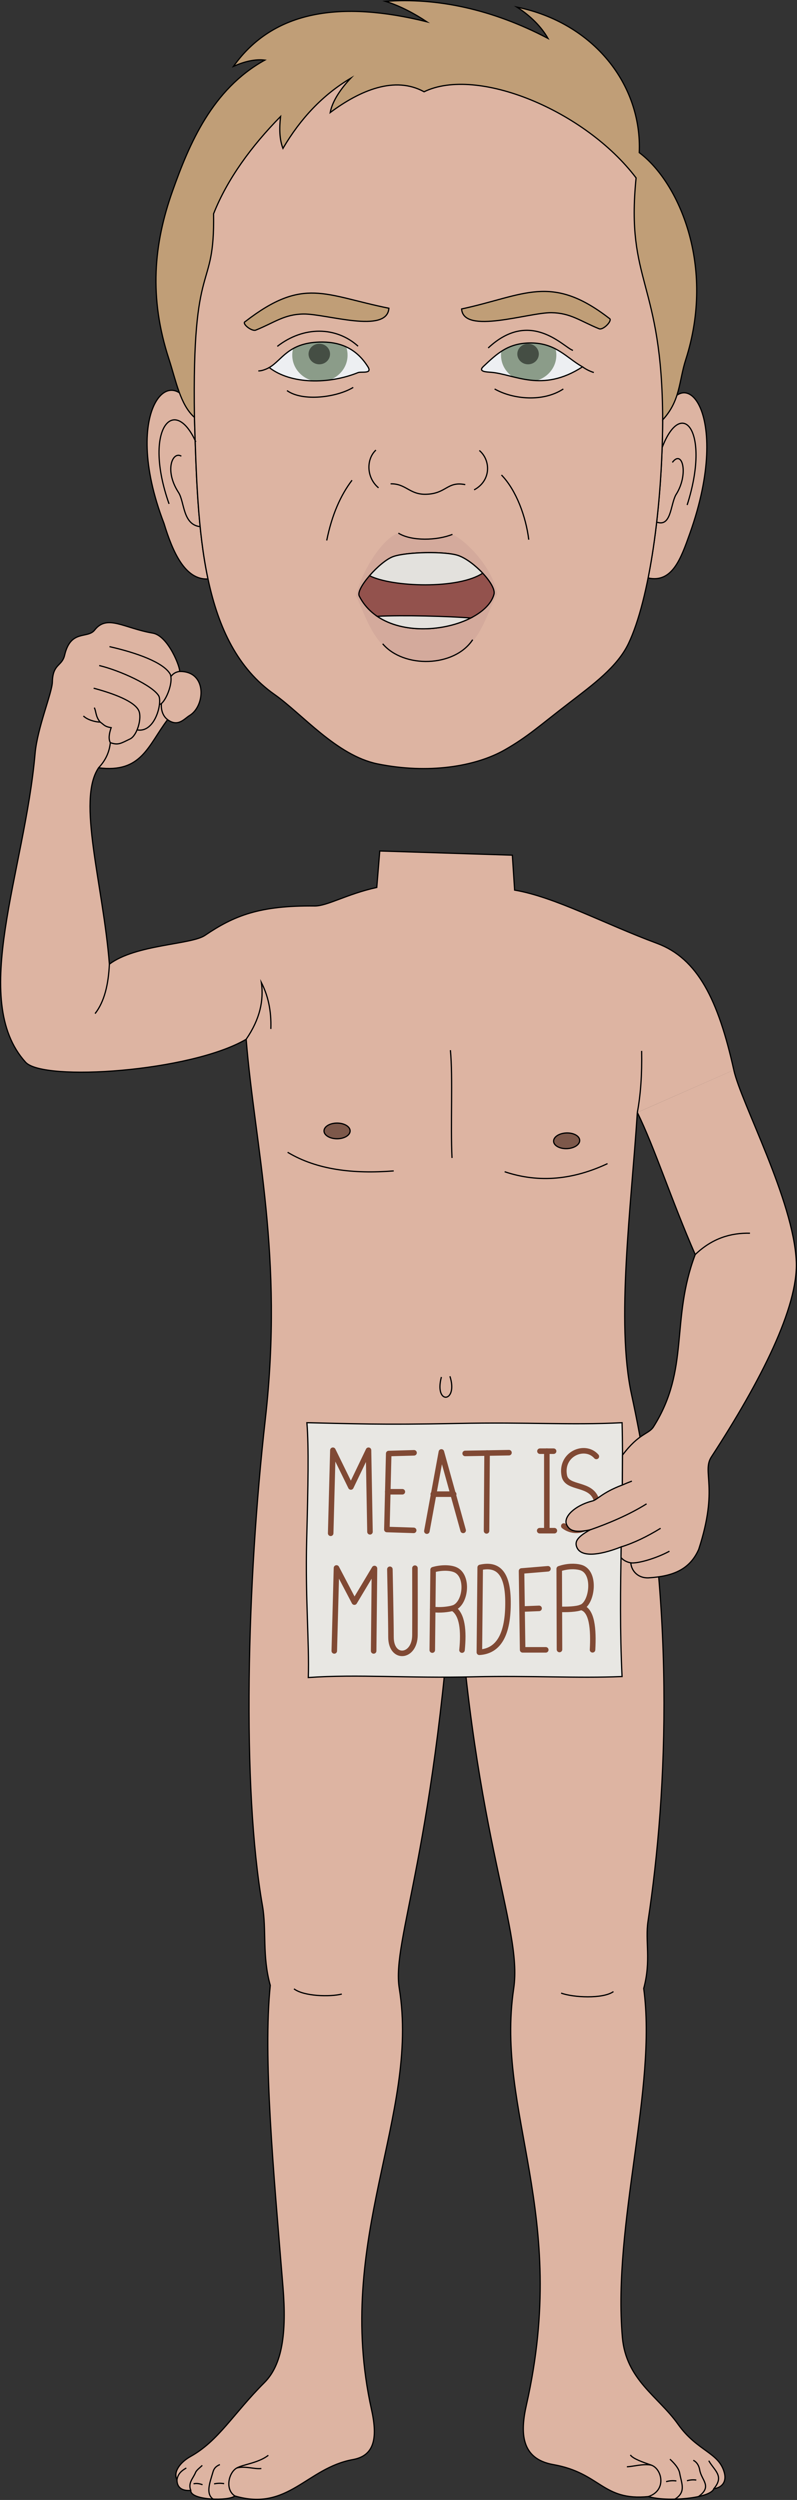 <svg id="Layer_1" data-name="Layer 1" xmlns="http://www.w3.org/2000/svg" viewBox="0 0 1296.92 4065.52">
  <rect x="0" y="0" width="1296.92" height="4065.52" fill="#333333" stroke="none"/>
  <defs>
    <style>
      .cls-1 {
        fill: #ddb4a2;
      }

      .cls-1, .cls-10, .cls-11, .cls-12, .cls-2, .cls-4, .cls-5, .cls-6 {
        stroke: #000;
        stroke-miterlimit: 10;
        stroke-width: 2px;
      }

      .cls-2 {
        fill: #e8e7e3;
      }

      .cls-3, .cls-4 {
        fill: none;
      }

      .cls-3 {
        stroke: #804934;
        stroke-linecap: round;
        stroke-linejoin: round;
        stroke-width: 9px;
      }

      .cls-5 {
        fill: #7d584a;
      }

      .cls-6 {
        fill: #edeff2;
      }

      .cls-7 {
        opacity: 0.5;
      }

      .cls-8 {
        fill: #2a491f;
      }

      .cls-9 {
        fill: #b38584;
        opacity: 0.2;
      }

      .cls-10 {
        fill: #93524d;
      }

      .cls-11 {
        fill: #e3e1dd;
      }

      .cls-12 {
        fill: #c09e77;
      }
    </style>
  </defs>
  <path id="skinGallic" class="cls-1" d="M1037.1,1809.14c-10,154-34.93,341-9.45,458.57,72.78,335.9,58.81,644.93,26.82,856.7-4.91,32.53,5.38,63.27-7,109.3,21.92,162.13-50.72,382.07-34.72,567.34,6,69.22,58.44,96,90.6,141.37,31.49,44.36,67,45.61,75.47,79.31,3.9,15.56-5.35,24-17.22,25.53-5.62,16-77.25,21.79-106.44,12.74-75,7.47-77.68-38.38-154.85-52-52.94-9.38-53.87-52-43.7-97,70.63-312.54-50.78-474.28-20.68-677.22,15.22-102.58-70.76-254-95.38-728-29.25,501.73-103.71,648.18-90.83,727.76,33.56,207.47-106.69,407.89-45.19,684.9,11,49.45,2.93,75.34-30.23,81.4C499,4013.52,469,4084.66,382.09,4059c-8.55,8.47-72.5,7.52-71.69-9-12.59,1.11-22.56-3.43-22.44-17.46-6.65-13,5.88-28.72,22.18-37.77,45.49-25.27,69.5-69.51,120.12-120.13,29.14-29.14,36.37-80.51,30.22-155.63-15.45-188.67-32.64-373.72-20.67-490.31-13.45-47.86-5.82-90.26-12.69-129.46-33.85-193.16-25.42-525,4.62-791.19,30.12-267-17-442.74-31.16-617.93-90.39,52.9-330.13,69.11-358.95,37.31-92-101.48-1.38-310.11,15.44-501.76,3.7-42.18,27.75-98.85,28.16-116.71.67-29.78,15.66-25.14,19.89-43.37,9.91-42.66,37.31-26.17,48.91-41,20.41-26,47.84-2.93,94.44,5,25.56,4.34,45.49,57.19,43.76,62.38,45-.86,42,55.89,16.46,71.48-9.15,5.58-18.79,19.36-36,6.9-31.62,41.59-42,87.36-112.25,78.28-35.72,52.65,7.38,189.75,17.55,319.29,43.25-32.28,132.88-31.43,155.57-46.79,47.37-32.1,89.07-48.78,178.48-47.8,20.43.22,52.48-19.44,101.07-30.13l4.86-59.29,215.75,6.81,3.71,56.79c65.6,11.23,145.76,54.75,231.68,86.61,66.34,24.59,99.65,92,125,206"/>
  <g id="sign">
    <path id="bookPageLight" class="cls-2" d="M501.68,2728.09c80.94-5.78,161,1.41,270.58-1.22,88.64-2.12,167.83,2.63,240-.41-7.17-146.31,3.6-282.15,0-412.82-87.67,4.4-147.66-1.26-269.93,1.24-123.11,2.53-169.88.28-242.93-1.24,3.25,39.73,1.92,101.66-.37,191.59C496.63,2597.4,503.48,2672.07,501.68,2728.09Z"/>
    <g id="signDisplayLine">
      <polyline class="cls-3" points="538.1 2493.49 541.69 2358.42 570.97 2418.19 599.66 2358.42 602.05 2491.1"/>
      <polyline class="cls-3" points="673.76 2362.61 632.53 2363.8 629.54 2487.33 673.17 2488.72"/>
      <line class="cls-3" x1="630.97" y1="2425.96" x2="654.73" y2="2425.96"/>
      <polyline class="cls-3" points="694.61 2489.99 718.24 2361.18 753.68 2488.77"/>
      <line class="cls-3" x1="756.94" y1="2363.63" x2="828.24" y2="2362.4"/>
      <line class="cls-3" x1="889.83" y1="2359.96" x2="889.83" y2="2489.25"/>
      <path class="cls-3" d="M970.42,2368.51c-18.74-21.18-59-3.76-52.15,31.37,4.37,22.35,44.54,10.61,52.55,40.34,10.32,38.27-28.51,60.59-53.37,41.44"/>
      <polyline class="cls-3" points="543.96 2684.8 547.55 2549.86 576.67 2605.42 609.38 2550.76 608.03 2684.8"/>
      <path class="cls-3" d="M634.44,2552s1.8,83.39,1.79,110.19c0,37.69,38.7,34,39-3,.19-26.5,0-109,0-109"/>
      <path class="cls-3" d="M703.43,2683.45l1.35-130.69c11.73-3.47,26.38-3.94,35.6-.21,23.33,9.45,17.62,57.21-3.69,62.73,16.18,9.76,18.15,37.33,15.13,68.17"/>
      <path class="cls-3" d="M781.39,2549c0,1.34-1.34,138-1.34,138,31.06-1.94,47.25-28.36,46.59-83.33C826.07,2555.39,808.32,2542.91,781.39,2549Z"/>
      <polyline class="cls-3" points="891.68 2551.21 848.67 2554.79 850.46 2683.04 888.1 2683.04"/>
      <path class="cls-3" d="M910.43,2682.48,910,2551.21c13-4.48,25.69-4.56,34.46-2.24,26.44,7,19.07,59.12,1.1,65,18,3.84,20.5,35.45,18.65,69"/>
      <line class="cls-3" x1="792.59" y1="2363.02" x2="791.73" y2="2489.6"/>
      <path class="cls-3" d="M945.54,2613.93c-7.37,3.19-24,3.65-35.33,3.19"/>
      <path class="cls-3" d="M736.69,2615.28c-6.67,1.84-20.39,3.79-32.55,2"/>
      <line class="cls-3" x1="849.54" y1="2616.7" x2="877.23" y2="2615.6"/>
      <line class="cls-3" x1="705.03" y1="2429.86" x2="738.26" y2="2429.86"/>
      <line class="cls-3" x1="900.87" y1="2359.96" x2="878.63" y2="2359.96"/>
      <line class="cls-3" x1="902.09" y1="2489.25" x2="878.2" y2="2489.25"/>
    </g>
  </g>
  <path id="skinGallic-2" data-name="skinGallic" class="cls-1" d="M1037.1,1809.14c28.19,57.1,55,141.42,94.19,231.07-40.45,107.09-8.42,185.87-67.82,280-7.82,12.41-23.22,9.9-50.51,46.13l-.27,48.59c-35,13.25-40.42,24.74-50,26.33-27.43,7.34-46.29,25.52-40.71,38.09,5.41,12.19,18,12.71,38.12,8.56-21.05,11.8-25.3,19.26-21.33,28.59,6.66,15.66,35,13.74,72.06-.91l-.32,17.32c3.56,4.21,8.71,7.24,16,8.68.75,12.5,11.26,25.14,28.84,24.36,40.77-2.49,67.37-14.12,81.63-46.34,33-101.21,4.65-125.86,20.67-150.42,80.27-123.14,141.42-243.64,138.13-317.71-4.42-99.69-89.75-257.51-101.71-311.43"/>
  <g id="skinDisplayLine">
    <path class="cls-4" d="M1133.06,4033.17a34.61,34.61,0,0,0-15.2,1.17"/>
    <path class="cls-4" d="M1100.61,4034.64a38.87,38.87,0,0,0-16.65,1.16"/>
    <path class="cls-4" d="M329.58,4040.77c-5-1.88-9.85-2.59-14.6-1.53"/>
    <path class="cls-4" d="M364.73,4039a43.15,43.15,0,0,0-16.33.39"/>
    <path class="cls-4" d="M385.28,4013.52c14-3.72,28.38,2.26,40,.86"/>
    <path class="cls-4" d="M1059.78,4008.84c-13.39-2.44-28.91,2.25-39.65,2.76"/>
    <path class="cls-4" d="M732.14,2238.12c14,43.37-26.16,47.05-13.88,1.21"/>
  </g>
  <g id="skinOverlapLine">
    <path class="cls-4" d="M1037.1,1809.14c5.3-28.29,7.76-61.42,7-100.12"/>
    <path class="cls-4" d="M400.58,1690.11c22.73-33.15,28.76-63.54,24.75-92.26,10.48,20.61,16.48,45,15.39,75.48"/>
    <path class="cls-4" d="M1161.56,4047.26c17.54-20.8.87-29.38-8.22-45.56"/>
    <path class="cls-4" d="M288,4032.53c1.69-9.82,7.39-14.48,15.15-19"/>
    <path class="cls-4" d="M310.4,4050c-4.77-12.54,3.85-19.35,7.84-29.2,1.53-3.79,7.72-8.39,10.93-11.52"/>
    <path class="cls-4" d="M357.8,4008c-9,3.77-10.35,9-11.59,13.25-4.74,16.2-12.08,34.69,1.18,43.27"/>
    <path class="cls-4" d="M436.65,3992.9c-16.5,12.69-40.76,14.69-51.37,20.62-13.17,7.35-19.48,34.79-3.19,45.45"/>
    <path class="cls-4" d="M1025.77,3992.28c4,6.15,19.94,11.71,34,16.56,17.47,6,25.68,41-4.66,51.16"/>
    <path class="cls-4" d="M1090.17,3999.16c8.2,7.72,14.52,15.19,15.92,23.15,2.87,16.41,10.85,30.39-8,42"/>
    <path class="cls-4" d="M1128.16,4001c5.76,2.94,9.22,8.48,10.49,15.92,2.88,16.91,21,26.41-2.06,43.11"/>
    <path class="cls-4" d="M163.07,1174.29c6.63,4.65,7.13,7.38,17.82,9.06-3.07,9-4.85,18.07-1.33,24.38,13,4.65,17.33,1,32.06-6,11.62-5.58,19.45-33.68,14.41-45.55-6.5-15.34-40.64-28.2-73.64-37"/>
    <path class="cls-4" d="M161.43,1082.32c33.46,7.9,87.3,32.46,97.06,49.65,5.58,11.62-6.43,60.42-35.47,55"/>
    <path class="cls-4" d="M178.16,1051.57c43.22,9.76,88.31,25.56,99,45.08,5.57,15.34-9.76,48.8-17.68,48.86"/>
    <path class="cls-4" d="M292.23,1091.94c-6.35.82-10.38,3.44-14.19,8.3"/>
    <path class="cls-4" d="M272.7,1170.32c-7.76-5.84-10.92-15.88-10.07-26.22"/>
    <path class="cls-4" d="M179.56,1207.73c-1.49,14.1-6.78,27.83-19.11,40.87"/>
    <path class="cls-4" d="M1026.52,2541.62c12,1.3,42.13-7.69,62.84-19"/>
    <path class="cls-4" d="M1010.84,2515.62c21.34-6.64,42.52-17,64.14-30.28"/>
    <path class="cls-4" d="M1052.12,2445.62c-28.2,17.7-62.39,32.05-92,42.32"/>
    <path class="cls-4" d="M1028.22,2408.62c-5.65,2.15-11.24,4.45-15.53,6.34"/>
  </g>
  <g id="skinFoldLine">
    <path class="cls-4" d="M178,1567.89c-1.52,32.82-8,60.92-23.31,80.49"/>
    <path class="cls-4" d="M1131.29,2040.21c27.91-26.7,58-35.35,89.09-34.73"/>
    <path class="cls-4" d="M153.41,1150.77c3.06,5.43,2,14.93,9.66,23.52-9.72-.19-21.79-4.38-27.34-9.94"/>
  </g>
  <g id="skinCreaseLine">
    <path class="cls-4" d="M988.58,1892.32c-54.8,25.72-110.49,32.29-167.37,13.18"/>
    <path class="cls-4" d="M640.67,1904.18c-65.74,5.16-125-1.68-172.64-30.31"/>
    <path class="cls-4" d="M732.92,1707.82c4.26,44.53,0,121.24,2.63,175.28"/>
    <path class="cls-4" d="M998.22,3238.8c-17,12.16-65.67,9.73-85.12,2.43"/>
    <path class="cls-4" d="M556.18,3242.82c-19.45,4.87-62,3.65-77.82-8.51"/>
  </g>
  <g id="nippleWhite">
    <ellipse class="cls-5" cx="548.49" cy="1839.15" rx="21.24" ry="12.75"/>
    <ellipse class="cls-5" cx="921.99" cy="1855.26" rx="21.24" ry="12.75" transform="translate(-71.4 37.23) rotate(-2.23)"/>
  </g>
  <g id="head">
    <rect id="sclera" class="cls-6" x="412.27" y="519.61" width="566.65" height="146.81"/>
    <g id="irisGreen" class="cls-7">
      <ellipse class="cls-8" cx="860.3" cy="577.64" rx="45" ry="43.02"/>
      <ellipse class="cls-8" cx="520.58" cy="577.64" rx="45" ry="43.02"/>
    </g>
    <g id="pupil" class="cls-7">
      <ellipse cx="859.3" cy="575.73" rx="17.5" ry="16.73"/>
      <ellipse cx="519.58" cy="575.73" rx="17.5" ry="16.73"/>
    </g>
    <g id="skinGallic-3" data-name="skinGallic">
      <path class="cls-1" d="M316.42,678.79c-32-103.55-122.12-16.13-49.57,172.33,14.09,46.3,34.33,92.44,71.62,90.42C321.75,863,319.17,771.78,316.42,678.79Z"/>
      <path class="cls-1" d="M1078.33,682.82c-.39,89.12-8.84,182.4-23.71,257.12,39.32,8.46,53.28-31.33,67.92-72.38C1193.48,668.6,1109.23,577.9,1078.33,682.82Z"/>
      <path class="cls-1" d="M1078.33,682.82c-.62,140.68-21.3,291.78-55.66,363.75-18.17,38-58.36,67.2-95.79,96-48.92,37.57-68.07,55.49-105,76.61-48.28,27.64-125.09,39.87-207.59,23.07-66.34-13.51-123.16-81.71-167.44-112.77C326.76,1045.17,322,865.56,316.42,678.79,187.9-139.89,1255.79-90.4,1078.33,682.82ZM798.86,605.41c38.28,3.05,82.91,34,149-8.82-25.8-14.58-42.86-38.4-83.11-38.84-38-.42-56.25,17.72-78.17,38.19C777.19,604.76,792.39,604.89,798.86,605.41Zm-200.13-8.86c-20-32-48.31-41.22-79.34-40.24-50.73,1.61-60.6,29.56-81.29,41.39C473.77,625.33,535.45,625,582.5,606,588,603.78,606.29,608.67,598.73,596.55Z"/>
    </g>
    <path id="lipMaleLight__noStroke" class="cls-9" d="M648.27,867c21.49,13.43,63.13,12.09,88,2,28.35,13.74,68.43,61.36,72.57,97.49-22.62,41.18-30.51,108.25-115.23,109.25-78.24.92-92.68-60-114-106.51C586.67,932,621.75,875.24,648.27,867Z"/>
    <path id="mouthInner" class="cls-10" d="M745.65,903.4c-20.45-7.08-84-6-105.74,1.74-21.57,7.64-61.35,52.16-55.34,64.1,43.28,86,203.36,55.23,219.25-2.74C808,951.31,771.19,912.25,745.65,903.4Z"/>
    <g id="teeth">
      <path class="cls-11" d="M613.78,1002.27c42.67,29,109.85,24.24,152.2,2.76C731.26,1002.16,655,1000.07,613.78,1002.27Z"/>
      <path class="cls-11" d="M745.65,903.4c-20.45-7.08-84-6-105.74,1.74-11,3.88-26.62,17.29-38.59,31.1h0c36.27,18.52,144.34,22.48,184.14-4.11h0C773.64,919.53,758.27,907.77,745.65,903.4Z"/>
    </g>
    <g id="skinFoldLine-2" data-name="skinFoldLine">
      <path class="cls-4" d="M1077.46,727.91c31.72-83.45,79.34-27.34,40.68,93.37"/>
      <path class="cls-4" d="M1094.09,752c16.57-22.27,27,20,5.66,52.82-8.79,16.1-7.55,52.81-31.16,44.21"/>
      <path class="cls-4" d="M318.64,718.65C283.1,640,232.32,698.24,275.09,819.41"/>
      <path class="cls-4" d="M295.05,741.88c-13.94-8.79-28.17,22.66-4.57,59,10,15.39,6.56,52.19,35.18,55.61"/>
    </g>
    <g id="lipEdgeLine">
      <path class="cls-4" d="M736.25,869c-24.85,10.08-66.49,11.42-88-2"/>
      <path class="cls-4" d="M769.16,1040.28c-29.55,45-112.16,47-146.41,6.71"/>
    </g>
    <g id="cheekLine">
      <path class="cls-4" d="M816,772.44c24.18,24.84,39.87,68,44.44,105.23"/>
      <path class="cls-4" d="M572.84,780.94c-18.42,24.26-32.71,55.93-41.17,98"/>
    </g>
    <g id="noseLine">
      <path class="cls-4" d="M780,732.57c18.63,15.65,19.61,49-8.5,64.06"/>
      <path class="cls-4" d="M611.71,731.92c-15.68,14.38-16,44.44,4.27,61.44"/>
      <path class="cls-4" d="M635.59,786.82c24.84-.65,30.72,17.65,57.52,17,33.53-.82,34.24-21.65,64-15.69"/>
    </g>
    <g id="eyeFoldLine">
      <path class="cls-4" d="M916.64,632.57c-32.79,21.61-81.7,17-111.76,0"/>
      <path class="cls-4" d="M574.8,630C548,646.35,492.45,653.48,467,635.18"/>
    </g>
    <g id="eyeCornerLine">
      <path class="cls-4" d="M438.1,597.7c-4.53,2.63-12.88,5.92-17.73,5.41"/>
      <path class="cls-4" d="M966.28,605.78a65,65,0,0,1-18.37-9.19"/>
    </g>
    <g id="eyeCreaseLine">
      <path class="cls-4" d="M794.42,565.9c69.1-64.66,123.06-.65,137.91,3.92"/>
      <path class="cls-4" d="M451.27,563.29C494,530,547.07,530.82,582.65,563"/>
    </g>
    <g id="eyebrowSandy">
      <path class="cls-12" d="M751.16,502.45c2.93,42.18,109.17,5.6,146.12,6.06,31.39.39,47.2,13.86,77.66,26.16,6.65,2.79,23-14.2,16.41-17C896.33,444.26,853.2,480.57,751.16,502.45Z"/>
      <path class="cls-12" d="M632.83,501.28c-2.93,42.18-101.92,8.92-138.86,9.38-31.39.38-47.21,13.86-77.67,26.16-6.64,2.79-23.85-11.08-17.21-13.86C494.11,449.54,528,480.19,632.83,501.28Z"/>
    </g>
    <path id="hairSandy" class="cls-12" d="M316.42,678.79c-23.27-20.78-29.94-59.5-41.55-95-32.76-100.29-24.69-186.91,5.79-272.8,27.27-76.84,64.51-165.74,150.26-213.24-16.26-1.92-33.39,2.38-51,10.15C445,16.51,554.78.87,694.4,35.34,674.91,22.4,652,9.93,627.3,2.14,710.72-4,800.6,14.75,891.72,62.44c-10.83-19-28.67-36.86-50.5-50.86,124.77,25.61,203.72,126.17,199,236.59,64.59,48.32,124.43,184.62,75.66,336.71-11.37,35.46-8.58,66.48-37.52,97.94-.66-226.64-60.39-222.84-43.27-393.5-83.48-110-258.87-182-345-140.09-47.46-26-103.51-2.85-152.77,33.83,3.45-19,18-39.68,33.43-55.88C525.56,154,489.14,192.45,460.43,241.32c-5.89-15.08-6-33-3.89-51.88-47.05,47.8-86.67,101.71-109,158.25C349.68,480.62,312.12,411.31,316.42,678.79Z"/>
  </g>
</svg>

